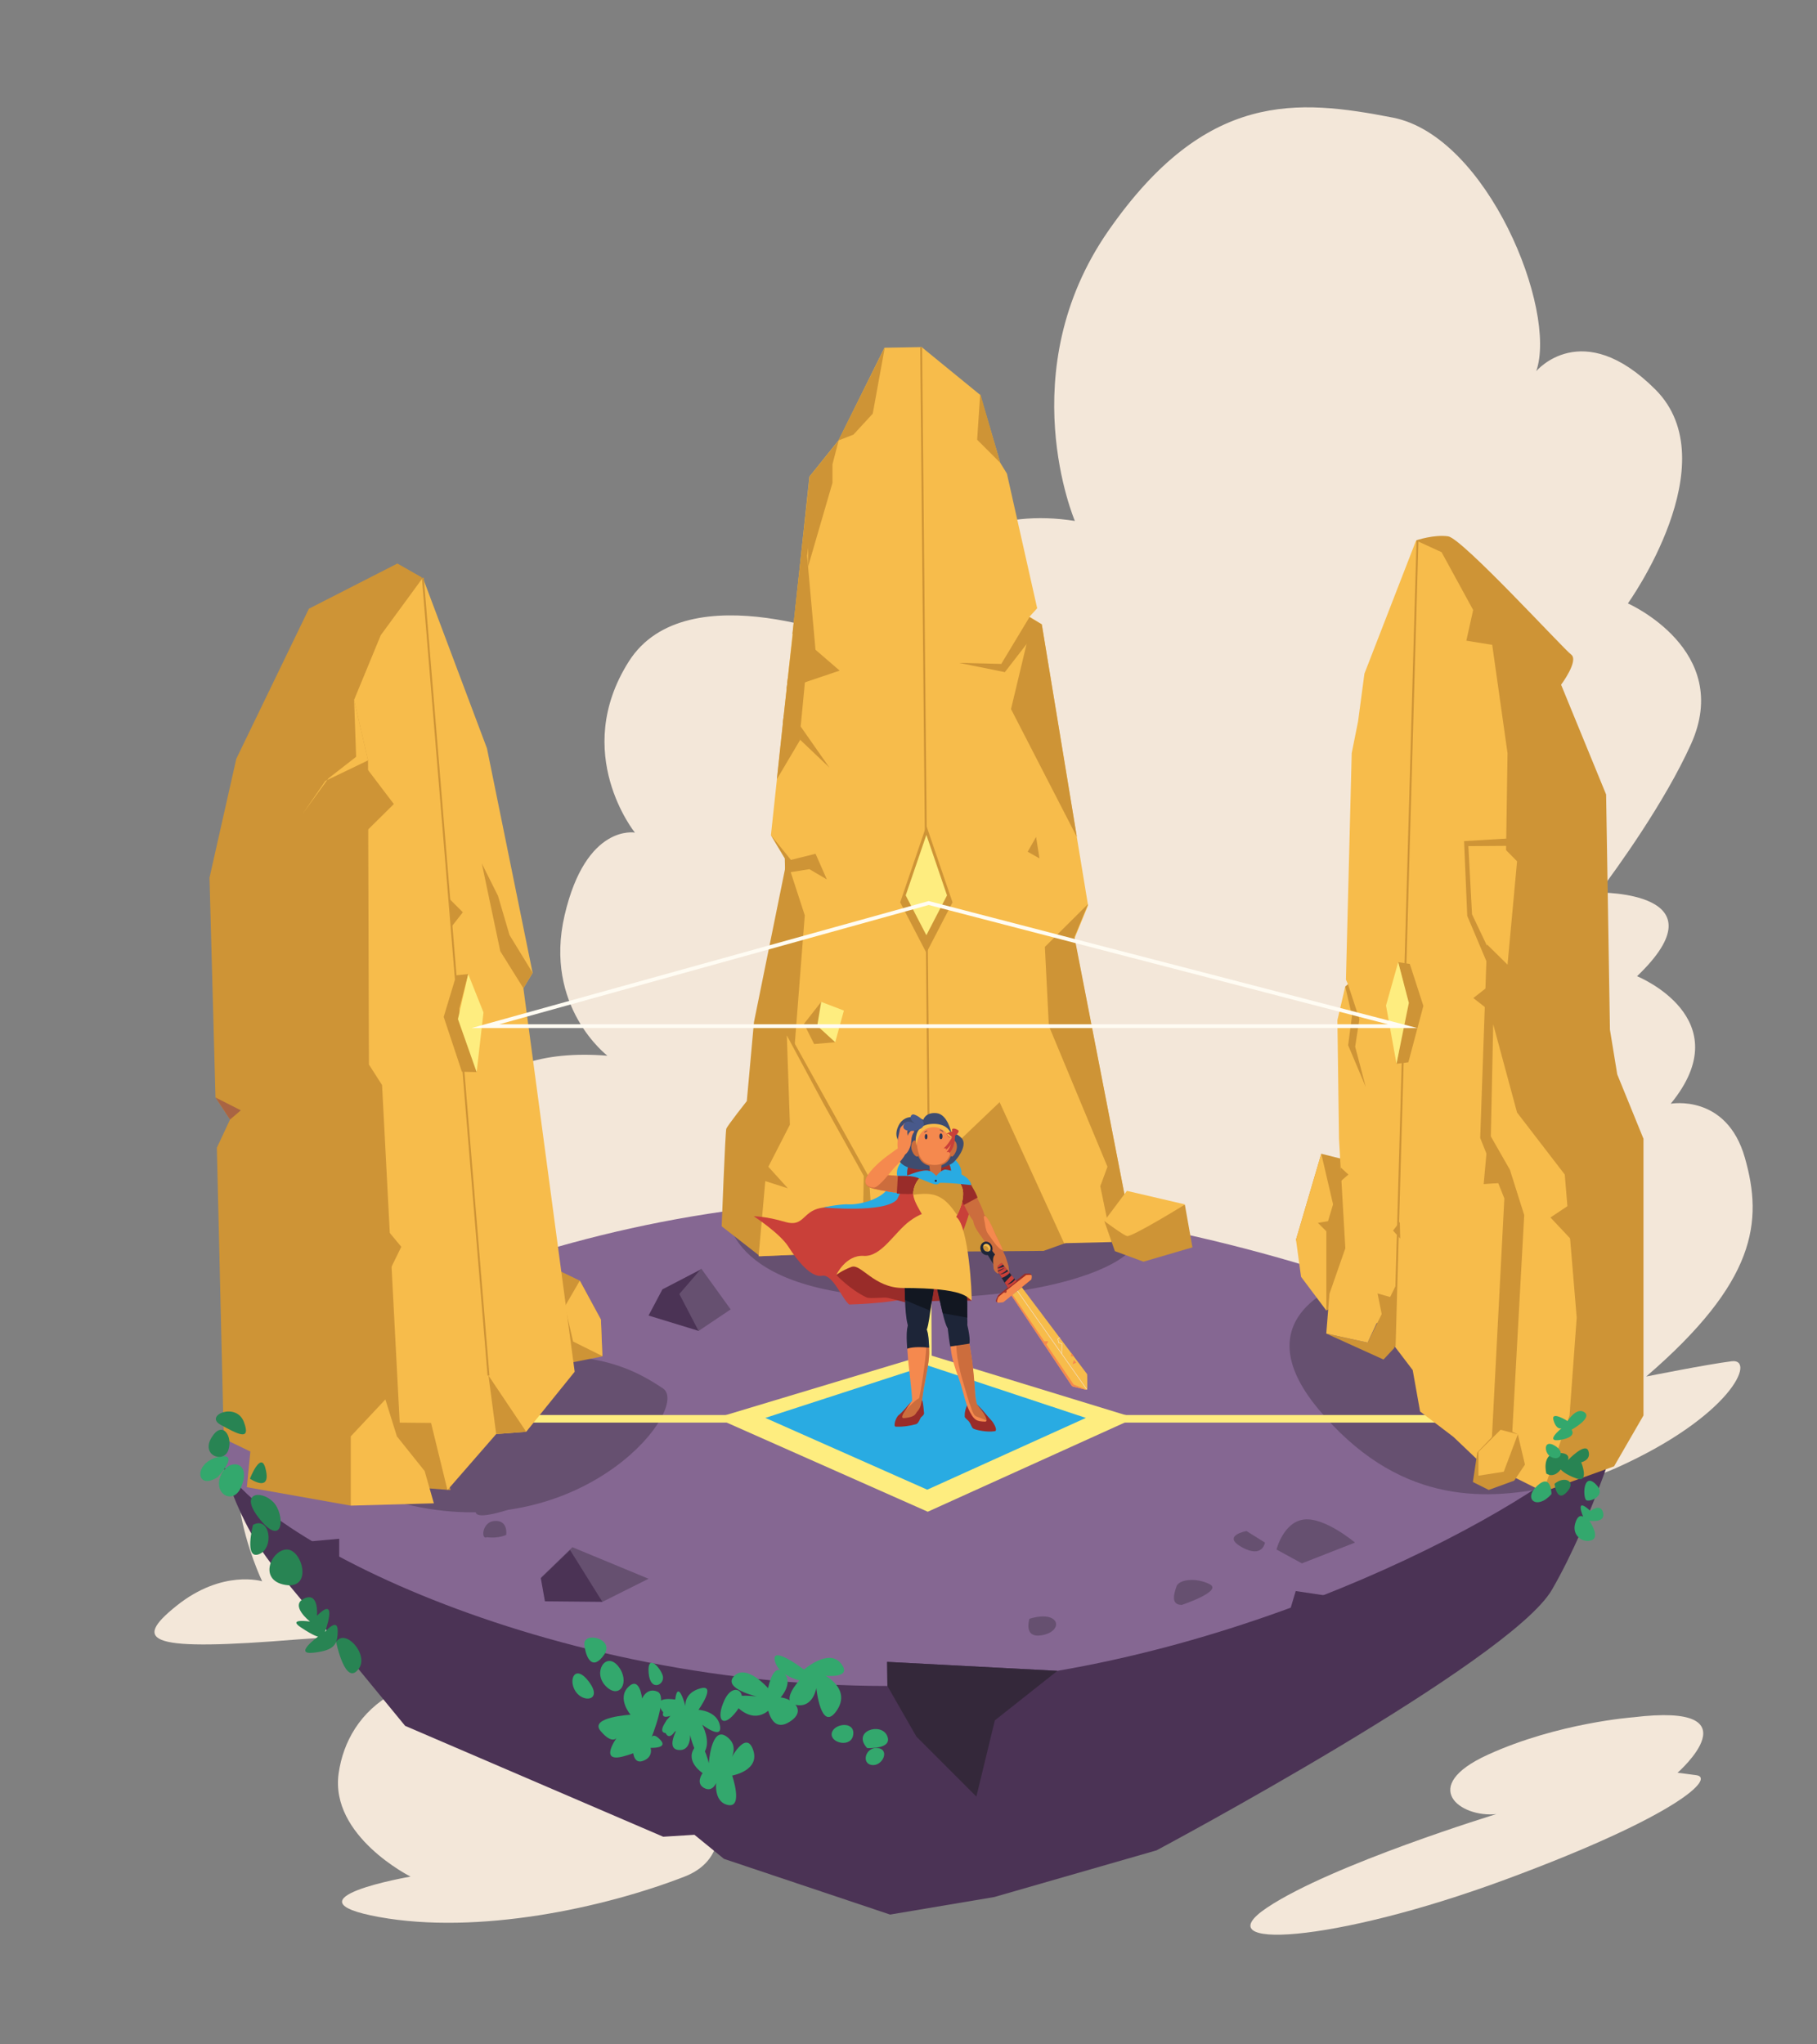<?xml version="1.0" encoding="utf-8"?>
<!-- Generator: Adobe Illustrator 23.1.0, SVG Export Plug-In . SVG Version: 6.00 Build 0)  -->
<svg version="1.1" xmlns="http://www.w3.org/2000/svg" xmlns:xlink="http://www.w3.org/1999/xlink" x="0px" y="0px"
	 viewBox="0 0 960 1080" style="enable-background:new 0 0 960 1080;" xml:space="preserve">
<rect x="0" y="0" width="960" height="1080" fill="#808080" stroke="none"/>
<style type="text/css">
	.st0{fill:#F3E7D9;}
	.st1{fill:#4B3355;}
	.st2{fill:#856792;}
	.st3{fill:#33A86D;}
	.st4{fill:#665070;}
	.st5{fill:#34283A;}
	.st6{fill:#FEED7F;}
	.st7{fill:none;stroke:#FEED7F;stroke-width:4;stroke-miterlimit:10;}
	.st8{fill:#29ABE2;}
	.st9{fill:#CE9436;}
	.st10{fill:#F7BC4B;}
	.st11{fill:#A96443;}
	.st12{fill:none;stroke:#CE9436;stroke-miterlimit:10;}
	.st13{fill:#992C29;}
	.st14{fill:#3E4C6F;}
	.st15{fill:#C94039;}
	.st16{fill:#F5894E;}
	.st17{fill:#CC6D3D;}
	.st18{fill:#1D2538;}
	.st19{fill:#121721;}
	.st20{opacity:0.4;fill:#273252;}
	.st21{fill:#F6BE4A;}
	.st22{fill:#C73F37;}
	.st23{opacity:0.5;fill:#FEED7F;}
	.st24{fill:none;stroke:#F3E7D9;stroke-width:0.25;stroke-miterlimit:10;}
	.st25{fill:#273150;}
	.st26{fill:#48598B;}
	.st27{fill:#273252;}
	.st28{fill:none;stroke:#273252;stroke-width:0.25;stroke-linecap:round;stroke-linejoin:round;stroke-miterlimit:10;}
	.st29{fill:#288453;}
	.st30{fill:none;stroke:#FFFCF3;stroke-width:2;stroke-miterlimit:10;}
</style>
<g id="bg">
	<path class="st0" d="M401.63,875.73c0,0-164.66-16.14-243.75-9.69c-79.1,6.46-88.78,1.61-64.57-17.76
		c24.21-19.37,45.2-12.91,45.2-12.91s-33.9-71.03,8.07-90.4c41.97-19.37,101.7-14.53,101.7-14.53s-69.41-184.03,72.64-172.73
		c0,0-33.9-25.83-22.6-74.26s37.13-43.59,37.13-43.59s-33.9-41.97-3.23-90.4s122.68-9.69,122.68-9.69s30.67-77.49,113-64.57
		c0,0-33.9-79.1,17.76-153.36s100.08-69.41,150.13-59.73c50.04,9.69,87.17,101.7,75.87,133.98c0,0,24.21-29.06,62.96,9.69
		c38.74,38.74-14.53,113-14.53,113s55.86,24.57,33.31,74.41c-13.97,30.89-38.97,65.42-48.66,78.33c0,0,67.16-0.78,20.19,44.2
		c0,0,54.92,22.16,17.79,67.36c0,0,29.48-5.42,39.16,28.48c9.69,33.9,6,65.58-52.11,115.63c0,0,32.29-6.46,45.2-8.07
		c12.91-1.61,0,29.06-61.34,56.5C792.28,803.09,401.63,875.73,401.63,875.73z"/>
	<path class="st0" d="M862.88,907.21c0,0-39.74,2.89-76.76,19.76c-37.02,16.87-14.46,33.44,4.49,31.37c0,0-86.73,26.53-120.99,49.31
		c-34.26,22.78,34.34,19.12,126.08-14.84s110.46-53.71,100.54-55.01s-9.92-1.29-9.92-1.29S929.03,899.19,862.88,907.21z"/>
	<path class="st0" d="M290.49,889.31c-75.96-16.62-106.81,14.24-111.56,47.47s37.98,54.59,37.98,54.59s-68.84,11.87-16.62,21.36
		s118.68-4.75,161.41-21.36C404.43,974.76,366.45,905.92,290.49,889.31z"/>
</g>
<g id="platform">
	<g>
		<path class="st1" d="M470.27,1011.43l54.99-9.25l85.78-24.67c0,0,186.95-99.69,208.94-137.72s37.39-90.44,37.39-90.44
			s-91.28-33.92-333.21-39.05c-241.93-5.14-407.99,57.55-407.99,57.55s7.7,35.97,30.79,62.69c10.79,12.49,67.08,81.19,67.08,81.19
			l136.36,58.58l16.5-1.03l15.61,12.73L470.27,1011.43z"/>
		<path class="st2" d="M850.77,749.36c0,21.17-136.27,106.65-292.11,133.32l-89.96-4.74l0.15,12.73
			c-189.18,0-349.29-86.33-353.79-124.87s164.61-132.06,353.79-132.06S850.77,724.18,850.77,749.36z"/>
	</g>
	<g>
		<path class="st3" d="M374.48,931.49c0,0,1.3-19.5,9.1-14.3c7.8,5.2,1.95,13,1.95,13s8.45-16.9,12.35-5.85
			s-11.05,13.65-11.05,13.65s5.85,16.9-1.95,15.6c-7.8-1.3-6.5-11.7-6.5-11.7s-1.95,5.2-6.5,2.6c-4.55-2.6-0.65-7.8-0.65-7.8
			s-9.1-5.85-4.55-13C371.23,916.55,374.48,931.49,374.48,931.49z"/>
		<path class="st3" d="M356.74,897.85c0,0-11.33-1.97-7.88,4.43c3.45,6.4,6.4,2.96,6.4,2.96s-9.85,10.34-2.96,10.34
			c6.9,0,6.4-3.94,6.4-3.94s-7.39,11.82-0.49,12.81c6.9,0.99,6.4-7.88,6.4-7.88s3.45,15.27,7.39,9.36
			c3.94-5.91-0.99-14.78-0.99-14.78s10.84,8.37,9.36,0.49c-1.48-7.88-11.33-8.37-11.33-8.37s9.85-13.79,0.99-11.33
			c-8.87,2.46-7.88,9.36-7.88,9.36S358.21,886.52,356.74,897.85z"/>
		<path class="st3" d="M382.76,898.15c-4.88,10.57-0.81,15.45,6.51,5.69C396.58,894.08,387.64,887.58,382.76,898.15z"/>
		<g>
			<path class="st3" d="M304.15,893.62c-4.2-6.23-0.27-14.98,7.05-5.14C318.52,898.32,308.35,899.85,304.15,893.62z"/>
			<path class="st3" d="M351.59,910.07c-1.63,5.02,1.9,12.2,6.51,1.63C359.62,908.19,353.21,905.05,351.59,910.07z"/>
			<path class="st3" d="M350.04,884.84c-1.88-4.91-8.25-11.17-7.31-0.84C343.67,894.34,351.92,889.75,350.04,884.84z"/>
			<path class="st3" d="M352.61,906.87c5.36-1.02,13.31-4.58,6.16-6.1S347.25,907.89,352.61,906.87z"/>
			<path class="st3" d="M339.25,897.33c0,0-1.22-12.2-7.32-6.1c-6.1,6.1,1.22,14.64,1.22,14.64s-21.96,1.22-15.86,8.54
				c6.1,7.32,8.54,3.66,8.54,3.66s-9.76,13.42,3.66,9.76c13.42-3.66,4.88-4.47,4.88-4.47s-0.41,8.94,5.29,6.91s4.07-6.91,4.07-6.91
				s9.35,0.41,5.29-4.07c-4.07-4.47-4.88-1.22-4.88-1.22s8.94-21.96,3.25-24.39C341.69,891.23,339.25,897.33,339.25,897.33z"/>
		</g>
		<path class="st3" d="M320.14,890.83c7.32,7.32,13.01-2.44,6.51-10.57C320.14,872.13,312.83,883.51,320.14,890.83z"/>
		<path class="st3" d="M308.76,868.9c0.81,7.29,4.37,13.9,10.39,5.3C325.16,865.59,307.95,861.6,308.76,868.9z"/>
	</g>
	<path class="st3" d="M408.95,900.39c0,0-7.24,11.78-18.43,2.32c-11.2-9.46,9.41-6.46,9.41-6.46s-18.5-4.24-12.02-10.87
		c6.49-6.63,17.92,6.46,17.92,6.46s2.67-14.75,8.59-7.86C420.35,890.89,408.95,900.39,408.95,900.39z"/>
	<path class="st3" d="M422.35,887.7c0,0-10.57,11.38-1.63,13.01c8.94,1.63,10.57-8.94,10.57-8.94s2.44,23.58,10.57,12.2
		c8.13-11.38-5.69-18.7-5.69-18.7s14.64,1.63,8.13-6.51c-6.51-8.13-19.52,3.25-19.52,3.25s-17.08-13.01-15.45-4.88
		S422.35,887.7,422.35,887.7z"/>
	<path class="st3" d="M405.27,900.4c0,0,1.63,16.89,13.01,8.44C429.67,900.4,407.71,891.36,405.27,900.4z"/>
	<path class="st3" d="M439.43,915.72c-0.81,5.21,10.57,7.82,11.38,0.52C451.62,908.94,440.24,910.5,439.43,915.72z"/>
	<path class="st3" d="M460.57,932.42c5.69,0.81,9.76-8.13,3.25-8.94C457.32,922.66,454.88,931.61,460.57,932.42z"/>
	<path class="st3" d="M458.13,923.47c0,0,13.82,0.81,10.57-6.51C465.45,909.65,450,914.53,458.13,923.47z"/>
	<polygon class="st1" points="703.7,843.38 684.59,840.53 680.93,852.73 	"/>
	<polygon class="st1" points="161.33,814.51 179.22,812.89 179.22,827.52 	"/>
	<g>
		<polygon class="st4" points="318.27,846.23 342.66,834.03 302.41,817.36 285.74,833.49 		"/>
		<polygon class="st1" points="285.74,833.76 301.19,818.85 318.27,846.23 287.91,845.95 		"/>
	</g>
	<g>
		<polygon class="st1" points="369.22,703.11 342.66,694.98 349.98,681.15 370.31,670.58 		"/>
		<polygon class="st4" points="358.92,683.59 369.09,703.11 386.03,691.73 370.51,670.18 		"/>
	</g>
	<path class="st4" d="M715.9,814.92c0,0-15.86-13.42-26.83-12.2c-10.98,1.22-14.64,15.86-14.64,15.86l13.42,7.32L715.9,814.92z"/>
	<path class="st4" d="M658.57,808.82c0,0-13.42,2.44-2.44,8.54c10.98,6.1,12.2-2.44,12.2-2.44L658.57,808.82z"/>
	<path class="st4" d="M624.42,847.85c0,0,21.96-7.32,14.64-10.98c-7.32-3.66-16.26-2.44-17.48,1.22
		C620.35,841.75,618.32,847.85,624.42,847.85z"/>
	<path class="st4" d="M543.92,855.17c0,0-3.66,10.98,7.32,8.54S559.77,850.29,543.92,855.17z"/>
	<path class="st4" d="M256.47,787.68c0,0,5.69-8.13,8.94-4.88s10.57,12.2,10.57,12.2s-27.65,10.57-24.39,2.44
		C254.84,789.3,256.47,787.68,256.47,787.68z"/>
	<path class="st4" d="M267.45,810.85c0,0,1.22-8.13-6.51-7.32c-6.32,0.66-6.91,10.16-3.66,8.54
		C263.38,812.89,267.45,810.85,267.45,810.85z"/>
	<path class="st4" d="M271.1,717.2c44.45-4.34,64.51,6.51,79.15,16.26c14.64,9.76-39.03,79.69-127.94,62.88
		S226.65,721.54,271.1,717.2z"/>
	<path class="st4" d="M384.13,639.1c0,0-3.66,44.09,92.7,46.41c96.36,2.32,151.25-29.39,111-45.63
		C547.58,623.63,384.13,639.1,384.13,639.1z"/>
	<path class="st4" d="M712.24,677.09c0,0-57.33,17.08-15.86,67.09s86.6,48.79,121.97,41.47
		C853.73,778.33,778.11,696.6,712.24,677.09z"/>
	<polygon class="st5" points="468.85,890.67 468.7,877.94 558.66,882.68 525.62,908.84 515.86,949.09 484.15,917.38 	"/>
</g>
<g id="diamond">
	<polygon class="st6" points="489.99,715.48 378.44,749.08 490.18,798.62 599.62,749.08 	"/>
	<line class="st7" x1="221.5" y1="749.53" x2="763.27" y2="749.53"/>
	<line class="st7" x1="490.25" y1="717.34" x2="489.84" y2="647"/>
	<polygon class="st8" points="489.91,721.27 404.36,749.05 489.91,786.97 573.7,749.05 	"/>
</g>
<g id="stones_2-3">
	<g>
		<g>
			<polygon class="st9" points="291.2,669.26 306.34,676.55 317.49,697.11 318.27,716.57 287.64,722.63 286.55,690.92 			"/>
			<polygon class="st10" points="306.34,676.55 298.48,690.1 302.8,708.71 318.27,716.39 317.49,697.11 			"/>
		</g>
		<polygon class="st9" points="222.84,305.03 209.96,297.69 163.21,321.57 124.84,400.87 110.69,463.68 113.85,579.79 
			121.54,591.44 114.57,606.34 118.23,760.03 158.16,779.35 188.32,783.43 238.03,787.16 229.37,751.71 217.73,747.37 
			203.36,556.75 220.12,413.4 		"/>
		<polygon class="st10" points="236.41,787.16 262.16,757.59 278.02,756.37 303.63,724.66 276.53,522.05 281.4,513.92 
			257.28,395.33 223.4,305.21 201.17,335.56 187.08,369.72 194.44,401.7 194.92,562.38 201.86,573.22 211.18,751.54 227.74,751.71 
					"/>
		<polygon class="st11" points="113.85,579.79 121.54,591.44 127.24,586.56 		"/>
		<polygon class="st9" points="276.53,522.05 264.33,502.53 254.57,456.18 263.11,473.26 269.21,493.99 281.4,513.92 		"/>
		<polygon class="st9" points="192.23,403.87 208.08,424.77 193.45,439.24 		"/>
		<polygon class="st9" points="262.16,757.59 258.09,726.69 278.02,756.37 		"/>
		<polygon class="st9" points="205.37,650.66 212.02,658.66 205.78,671.4 		"/>
		<polygon class="st9" points="184.1,729.54 126.77,755.15 132.87,760.71 130.43,785.65 185.32,795.4 190.2,757.59 203.61,739.3 		
			"/>
		<polygon class="st10" points="224.35,777.11 229.23,794.18 185.32,795.4 185.32,758.81 203.61,739.3 209.71,758.81 		"/>
		<polygon class="st10" points="159.97,429.89 171.9,412.54 194.44,401.7 187.08,369.72 188.16,399.8 173.53,411.19 		"/>
		<line class="st12" x1="258.09" y1="726.69" x2="223.4" y2="305.21"/>
		<g>
			<polygon class="st9" points="244.05,566.19 234.42,537.2 241.07,515.22 247.38,514.61 242.18,534.67 251.96,566.36 			"/>
			<polygon class="st6" points="251.83,566.38 241.95,538.36 247.38,514.61 255.45,534.85 			"/>
		</g>
		<polygon class="st9" points="237.49,474.88 244.54,481.93 238.58,489.52 		"/>
	</g>
	<g>
		<polygon class="st9" points="516.21,599.96 511.53,630.15 520.73,652.15 528.07,650.27 519.6,631.36 523.98,598.48 		"/>
		<polygon class="st6" points="523.84,598.48 518.77,627.76 528.07,650.27 532.66,628.97 		"/>
	</g>
	<g>
		<polygon class="st9" points="715.9,613.96 698.09,609.51 684.73,654.92 700.76,692.32 723.02,680.74 		"/>
		<path class="st9" d="M748.41,285.4c0,0,9.26-3.13,16.7-2.07c7.43,1.06,60.74,59.27,64.99,62.46c4.25,3.19-5.31,15.93-5.31,15.93
			l23.79,58l2.02,124.25l3.86,23.6l13.86,34.02v146.17l-15.54,26.88l-37.38,13.44l-16.48-12.65l-12.5,2.57l-35.62-275.45
			L748.41,285.4z"/>
		<polygon class="st10" points="712.18,519.94 711.12,517.53 714.17,397.88 717.53,381.07 720.89,355.87 748.18,285.54 
			761.64,291.7 788.4,340.67 796.49,397.88 795.72,449.12 801.53,455 796.49,509.6 785.63,498.9 782.06,601.17 794.81,633.09 
			787.3,777.55 767.93,759.1 750.29,745.66 746.39,723.79 711.9,678.46 707.45,601.59 706.61,538.95 710.74,521.22 		"/>
		<polygon class="st10" points="698.09,609.51 704.32,636.22 701.65,645.13 696.31,646.02 700.76,650.47 700.76,692.32 
			687.4,674.51 684.73,654.92 		"/>
		<polygon class="st9" points="788.09,519.68 778.43,527.25 788.09,534.81 		"/>
		<polygon class="st9" points="779.77,315.78 774.73,338.46 788.4,340.67 		"/>
		<polygon class="st9" points="804.21,442.5 773.53,444.36 775.21,483.84 788.93,516.32 790.19,509.18 777.73,483 775.8,446.99 
			803.92,446.79 		"/>
		<polygon class="st10" points="788.93,541.11 787.67,600.33 797.75,617.97 805.31,641.91 797.75,779.26 815.39,788.08 
			829.26,747.76 833.04,696.1 826.73,620.49 801.53,587.73 		"/>
		<line class="st12" x1="736.85" y1="711.22" x2="748.92" y2="285.48"/>
		<g>
			<polygon class="st9" points="744.1,561.19 752.03,531.41 744.87,509.25 738.73,508.3 743.8,528.57 737.85,561.98 			"/>
			<polygon class="st6" points="737.83,561.97 744.36,529.82 738.73,508.3 732.29,531.21 			"/>
		</g>
		<g>
			<polygon class="st9" points="801.93,757.73 805.69,773.72 800.04,782.19 786.56,787.1 778.19,782.92 780.53,767.29 
				793.41,753.78 			"/>
			<polygon class="st10" points="781.12,767.03 792.83,755.32 801.93,757.73 794.5,777.49 781.12,779.58 			"/>
		</g>
		<g>
			<polygon class="st9" points="737.69,678.69 722.57,709.26 700.7,704.5 730.97,718.22 736.71,712.06 			"/>
			<polygon class="st10" points="722.57,709.26 700.73,704.5 702.41,683.5 715.01,647.37 725.65,674.26 736.99,678.46 			"/>
		</g>
		<polygon class="st9" points="785.57,607.05 783.89,625.53 796.49,624.69 		"/>
		<polyline class="st9" points="831.78,634.77 819.17,643.17 832.62,657.46 828.42,633.93 		"/>
		<polygon class="st9" points="735.17,685.39 727.82,683.29 730.55,696.94 		"/>
		<polygon class="st9" points="708.44,616.83 712.42,620.5 707.83,624.48 		"/>
		<polygon class="st9" points="739.79,654.3 736.01,650.1 739.58,645.48 		"/>
		<polygon class="st9" points="712.19,519.97 718.23,538.39 715.99,552.95 721.59,574.23 712.28,552.18 714.31,536.71 
			710.76,521.23 		"/>
	</g>
</g>
<g id="stone_01">
	<g>
		<polygon class="st10" points="409.86,629.61 415,453.87 407.31,441.21 427.66,251.79 443.09,232.56 467.28,183.71 487,183.37 
			489.44,185.4 517.9,208.64 528.47,244.49 531.99,250.18 547.98,321.33 543.92,325.81 550.42,329.8 574.87,478.32 567.68,495.79 
			595.96,640.43 552.05,659.74 461.79,661.57 		"/>
		<polygon class="st9" points="461.92,661.5 459.08,621.79 412.54,538.09 409.86,628.86 		"/>
		<polygon class="st9" points="574.87,477.57 567.68,495.04 595.96,640.5 590.81,646.7 551.37,660.83 476.29,661.37 467.07,640.5 
			554.9,556.74 552.05,500.23 561.64,490.71 		"/>
		<polygon class="st9" points="543.92,326.01 550.42,329.87 530.91,355.08 506.78,350.2 529.01,350.74 		"/>
		<polygon class="st9" points="517.9,207.9 516.27,232.29 528.47,244.49 		"/>
		<polygon class="st9" points="419.1,333.12 443.63,354.27 415.64,363.72 		"/>
		<polygon class="st9" points="442.95,232.7 450.95,229.58 461.11,218.52 467.48,183.5 		"/>
		<polygon class="st9" points="407.31,441.21 417.88,454.28 430.89,451.03 436.85,464.58 427.64,459.16 414.83,461.2 414.63,453.47 
					"/>
		<polygon class="st9" points="425.47,358.33 423.03,383.81 438.21,405.5 413.61,382.12 416.25,358.33 		"/>
		<path class="st9" d="M415.71,454.42l-17.35,85.52l-3.79,41.74c0,0-10.3,13.01-10.84,14.64c-0.54,1.63-2.44,51.5-2.44,51.5
			l20.33,15.86l60.17-2.85l-43.37-89.99l6.78-87.28L415.71,454.42z"/>
		<polygon class="st10" points="400.8,663.67 404.33,623.96 416.25,627.76 405.95,616.37 417.34,594.15 415.71,546.98 
			435.23,583.31 456.37,621.25 455.55,661.37 		"/>
		<polygon class="st10" points="552.86,538.85 585.12,616.37 581.32,626.67 587.42,656.15 562.21,656.76 527.25,580.32 		"/>
		<polygon class="st9" points="414.08,377.81 410.46,411.63 422.76,390.86 		"/>
		<polygon class="st9" points="439.83,245.3 439.83,255.06 426.82,299.79 427.77,251.67 443.09,232.7 		"/>
		<g>
			<polygon class="st9" points="433.87,529.27 424.79,540.87 430.14,551.55 441.28,550.59 			"/>
			<polygon class="st6" points="433.87,529.27 445.86,533.87 441.28,550.59 431.78,541.91 			"/>
		</g>
		<polygon class="st9" points="427.77,251.67 431.7,255.33 426.42,293.69 431.7,352.64 418.69,334.75 		"/>
		<polygon class="st9" points="543.1,337.19 534.16,374.6 568.96,442.15 550.42,329.87 		"/>
		<g>
			<polygon class="st9" points="583.45,645.03 589.03,660.95 604.15,666.52 630.01,658.96 626.03,636.47 			"/>
			<path class="st10" d="M595.39,629.11l-11.94,15.92c0,0,9.55,7.16,11.94,7.96c2.39,0.8,30.77-16.71,30.77-16.71L595.39,629.11z"/>
		</g>
		<line class="st12" x1="491.24" y1="661.13" x2="486.69" y2="183.47"/>
		<g>
			<polygon class="st9" points="489.44,436.2 475.61,476.7 489.44,503.35 503.26,476.7 			"/>
			<polygon class="st6" points="489.44,441.05 478.52,473.02 489.44,494.06 500.35,473.02 			"/>
		</g>
	</g>
	<polygon class="st9" points="547.41,442.15 542.97,449.95 549.2,453.47 	"/>
</g>
<g id="hood">
	<ellipse class="st8" cx="490.93" cy="619.9" rx="17.08" ry="12.06"/>
	<ellipse class="st13" cx="490.93" cy="619.9" rx="11.66" ry="12.06"/>
</g>
<g id="hair">
	<path class="st14" d="M502.69,598.64c0,0-1.95-10-7.87-10.59c-5.91-0.59-7,3.52-7,3.52s-9.13-4.85-13.08,3.09
		c-3.94,7.94,3.58,11.17,3.58,11.17s-7.88,0.84-3.04,7.73c4.84,6.9,24.17,4.82,28.79,0.21c3.35-3.35,6.86-9.46,3.99-12.5
		C505.2,598.22,502.69,598.64,502.69,598.64z"/>
</g>
<g id="cape">
	<path class="st15" d="M482.8,620.3c-2.71,1.08-10.3,15.31-21.68,16.13c-11.38,0.81-16.53-0.41-27.65,1.76
		c-9.59,1.87-8.67,10.3-18.7,7.32s-16.53-2.98-16.53-2.98s13.82,8.94,18.43,16.26c4.61,7.32,11.93,16.26,17.62,15.18
		s10.57,12.2,14.37,15.18c0,0,30.09-0.54,40.12-6.51s31.04-49.74,23.45-58.41C504.62,615.56,485.51,619.22,482.8,620.3z"/>
	<path class="st8" d="M482.8,620.3c0,0-9.76,1.08-13.55,7.32c-3.79,6.23-15.65,8.88-20.53,8.61c-4.88-0.27-13.69,1.63-13.69,1.63
		s32.73,3.18,38.96-4.27C473.99,633.59,479.81,620.85,482.8,620.3z"/>
</g>
<g id="skirt">
	<path class="st13" d="M513.32,687.15c0,0-7.86-17.05-22.94-14.54c-15.08,2.51-35.5-5.23-40.52-3.35s-8.01,4.24-8.01,4.24
		s7.33,7.86,15.98,11.9c1.69,0.79,9.39-0.19,11.14,0.22c10.68,2.51,11.2,3.59,18.11,2.33C494,686.7,513.32,687.15,513.32,687.15z"/>
</g>
<g id="left_leg">
	<path class="st16" d="M502.31,704.74c-1.12,11.63,3.28,19.78,5.42,26.97s3.66,14.58,5.69,14.5c2.04-0.08,3.46,1.02,2.71-3.12
		c-1.08-5.96-0.9-7.57-2-19.04c-1.02-10.72-2.56-16.5-3.35-21.65C510.16,698.34,503.43,693.11,502.31,704.74z"/>
	<path class="st17" d="M505.43,704.33c-1.12,11.63,2.4,22.42,4.54,29.61s2.3,8.4,3.66,10.44c1.06,1.59,3.38,1.35,2.44-2.74
		c-1.29-5.62-0.51-4.37-1.84-17.54c-1.08-10.71-2.65-15.93-3.44-21.08C510.16,698.95,506.55,692.7,505.43,704.33z"/>
	<path class="st18" d="M495.13,679.66c0,0,3.25,18.97,5.69,22.23s10.71,3.93,10.3-3.66c-0.42-7.81,1.08-15.45-3.39-20.33
		C503.26,673.02,496.75,670.31,495.13,679.66z"/>
	<path class="st19" d="M494.87,679.88l3.24,13.87l12.98,2.34c-0.42-7.81,1.12-13.32-3.35-18.19
		C503.26,673.02,496.5,670.53,494.87,679.88z"/>
	<path class="st18" d="M511.19,700.47c1.63,6.91,1.02,9.35,1.02,9.35l-10.16,1.52c0,0-0.41-1.73-1.22-8.64
		C500.01,695.79,509.67,694.02,511.19,700.47z"/>
	<g>
		<path class="st17" d="M511.32,744.29c0.26,4.55,0.47,10.38,10.16,9.78c4.92-0.3-0.83-6.29-2.48-8.5c0,0-2.89-3.63-3.12-4.19
			c-0.59-1.45-2.89-1.92-4.3,0.89C510.86,743.72,511.28,743.63,511.32,744.29z"/>
		<path class="st16" d="M510.12,746.08c-0.19,0.79-0.05,1.97,1.03,2.75c2.27,1.62,6,3.13,9.84,2.92c4.82-0.25-4.93-3.18-5.64-3.7
			c-1.54-1.13-2.52-5.39-3.04-6.52S510.33,745.2,510.12,746.08z"/>
		<path class="st13" d="M511.01,742.42c0,0-0.16,0.11,0.63,1.82c2.96,6.46,4.62,6.6,8.69,6.78c2.68,0.12-1.23-5.32-1.23-5.32
			l-3.01-3.9c0,0,2.69,2.58,4.99,5.49c1.42,1.79,3.14,3.33,3.73,4.41c1.03,1.6,2.13,4.15,0.8,4.37c-4.46,0.72-10.25-0.72-11.3-1.33
			c-1.06-0.61-1.1-2.14-2.39-3.81c-0.49-0.63-2.15-1.87-2.21-2.42c-0.02-1.42-0.06-1.89,0.34-3.56
			C510.49,743.19,511.01,742.42,511.01,742.42z"/>
	</g>
</g>
<g id="right_leg">
	<g>
		<path class="st16" d="M489.14,704.95c3.73,10.44,0.89,15.6-2.2,35.06c-0.28,1.8-3.83,3.24-4.89,0.62
			c-0.18-0.43-0.15-1.28-0.2-2.25c-0.37-7.14-3.2-24.68-2.38-31.58C480.09,701.47,487.3,699.8,489.14,704.95z"/>
		<path class="st17" d="M490.83,711.64c0.16,1.79,0.21,4.4-0.31,8.07c-0.78,5.49-2.29,12.42-2.46,13.61
			c-0.28,1.99-0.9,6.53-1.14,7.77c-0.15,0.77-2.65,2.07-2.65,2.07s1.25-4.22,1.53-5.3c0.58-2.23,3.2-17.98,3.57-25.84
			C489.41,711.12,490.67,709.83,490.83,711.64z"/>
		<path class="st18" d="M489.82,702.89c-1.4-3.61-2.96-7.39-5.87-7.31c-2.45,0.07-4.62,2.82-4.88,8.59
			c-0.15,3.38,0.15,6.61,0.24,8.35c0,0,3.1-1.46,11.58-0.56C490.89,711.96,490.75,705.29,489.82,702.89z"/>
		<path class="st20" d="M489.82,702.89c-0.29-0.71-0.21,1.77-0.21,1.77l-0.25,7.17c0,0,0.34,0,1.54,0.13
			C490.89,711.96,490.9,707.65,489.82,702.89z"/>
	</g>
	<path class="st18" d="M478.19,686.85c0.27,8.4,1.02,19.52,6.98,19.52s5.29-9.69,7.72-22.36c2.44-12.67-4.68-16.13-10.1-16.13
		C477.37,667.87,477.92,678.44,478.19,686.85z"/>
	<path class="st19" d="M478.19,686.85l13.28,5.56c0,0-1.02,4.27,1.42-8.4c2.44-12.67-4.68-16.13-10.1-16.13
		C477.37,667.87,477.92,678.44,478.19,686.85z"/>
	<g>
		<g>
			<path class="st16" d="M487.08,739.96c0.96,2.94,0.24,3.52-0.56,4.51c-5.9,7.33-7.52,4.7-8.5,5.21c-3.26,1.71-3.56-2.16-2.1-3.05
				c1.41-0.86,3.61-4.14,5.36-5.85c0.82-0.8,0.86-1.27,2.02-1.49C484.5,739.08,486.68,738.72,487.08,739.96z"/>
		</g>
		<g>
			<path class="st17" d="M486.43,743.97c-3.06,9.01-9.89,6.81-11.41,6.22c-0.63-0.24,3.1-4.77,3.1-4.77s4.78-5.39,7.14-6.56
				C487.72,737.65,487.34,741.3,486.43,743.97z"/>
		</g>
		<path class="st13" d="M487.33,740.07c-0.28-0.44-0.31-0.23-0.38,0.1c-0.5,2.59-0.66,3.63-2.66,5.94
			c-0.68,0.79-0.58,2.46-6.59,3.06c-2.55,0.26,0.42-3.75,0.42-3.75l3.34-4.86l-1.01,1.06c0,0-3.97,4.76-5.56,5.89
			c-1.56,1.11-3.17,6.11-1.62,6.17c3.96,0.15,7.69-0.45,10.79-1.34c1.44-0.5,2.16-3.51,2.71-3.74c0,0,1.48-1.15,1.45-1.95
			C488.18,745.9,487.71,740.69,487.33,740.07z"/>
	</g>
</g>
<g id="left_arm">
	<path class="st17" d="M508.6,634.72c0,0,5.4,13.69,9.5,12.08c4.1-1.61,2.23-6.38-3.48-17.22
		C511.96,624.53,506.83,631.36,508.6,634.72z"/>
	<path class="st13" d="M506.82,631.76c0,0-3.4-6.75-0.51-9.15s5.97,1.99,7.83,5.18c2.04,3.5,2.31,4.89,2.31,4.89l-7.26,3.94
		L506.82,631.76z"/>
	<path class="st17" d="M524.43,648.77c0,0-2.66-5.6-4.71-7.36c-2.05-1.76-5.76,0.74-5.49,3.66c0.27,2.92,2.91,6.36,4.52,8.56
		c1.61,2.2,6.7,10.97,8.61,11.12c1.9,0.15,3.52-0.88,3.08-2.64S524.43,648.77,524.43,648.77z"/>
	<path class="st16" d="M525.88,651.95c0,0-2.77-6.92-4.75-9c-1.51-1.59-1.48,0.3-1.09,1.68c0.4,1.39,0.57,5.24,1.88,7.02
		s3.36,4.85,4.55,6.23c1.19,1.38,3.52,3.5,3.16,2.08C529.28,658.53,525.88,651.95,525.88,651.95z"/>
	<g>
		<g>
			<path class="st13" d="M529.61,687.78c0.11-0.17,0.3-0.25,0.47-0.38l14.56-11.26c0.18-0.16,0.19-0.61,0.29-1.78
				c0.06-0.79-0.17-1.63-0.98-1.57c-1.07,0.07-2.39-0.08-2.68,0.21l-13.76,11.18c-0.21,0.17-0.65,1.12-0.81,1.53
				c-0.19,0.47-0.43,0.93-0.47,1.54c-0.03,0.45,0.28,0.62,0.83,0.73L529.61,687.78z"/>
		</g>
		<g>
			<g>
				<g>
					<path class="st18" d="M524.18,660.76c-0.06-0.07-0.76-0.07-1.67,0.68c-1.06,0.88-0.57,1.67-0.57,1.67l10.26,16.75l4.54-3.02
						L524.18,660.76z"/>
				</g>
				<path class="st18" d="M518.75,661.65c1.13,1.51,3.07,1.85,4.4,0.81c1.35-1.05,1.67-3.18,0.64-4.83
					c-1.08-1.73-3.19-2.23-4.65-1.04C517.71,657.77,517.57,660.06,518.75,661.65z M520.44,660.84c-0.73-0.55-1.12-1.54-0.86-2.19
					c0.27-0.66,1.09-0.72,1.82-0.13c0.71,0.57,1.06,1.54,0.8,2.16C521.94,661.3,521.16,661.38,520.44,660.84z"/>
				<g>
					<path class="st10" d="M520.62,657.15c-1.04,0.27-1.49,1.43-1.03,2.55c0.09,0.22,0.21,0.42,0.35,0.6
						c-0.09-0.12-0.18-0.25-0.25-0.39c-0.39-0.79-0.15-1.55,0.53-1.67c0.68-0.12,1.52,0.44,1.87,1.24c0.35,0.77,0.1,1.48-0.54,1.6
						c-0.4,0.08-0.87-0.1-1.26-0.42c0.54,0.46,1.24,0.67,1.87,0.49c0.97-0.27,1.44-1.34,1.05-2.43
						C522.82,657.6,521.65,656.89,520.62,657.15z"/>
					<path class="st21" d="M522.51,659.17c0,0.02,0.01,0.04,0.02,0.06C522.52,659.21,522.52,659.19,522.51,659.17z"/>
					<path class="st21" d="M522.56,659.4c0,0.03,0.01,0.06,0.01,0.1C522.57,659.47,522.56,659.44,522.56,659.4z"/>
				</g>
				<g>
					<path class="st14" d="M523.32,661.1c0.03-0.02,0.06-0.04,0.08-0.07c0.13-0.25,0.21-0.5,0.24-0.75
						c0.01-0.09-0.06-0.17-0.16-0.18c-0.1-0.01-0.19,0.06-0.2,0.15c-0.03,0.21-0.1,0.42-0.21,0.64c-0.04,0.08,0,0.18,0.08,0.22
						C523.21,661.13,523.27,661.13,523.32,661.1z"/>
				</g>
			</g>
			<path class="st15" d="M527.21,668.12c-1.04,0.48-1.92,0.49-1.92,0.49l5.04,8.17c0.5,0.9,2.24,3.65,2.24,3.65s3.91-3.02,4.49-3.54
				c0,0-1.97-2.46-2.6-3.18l-5.41-6.86C529.03,666.85,528.25,667.63,527.21,668.12z"/>
			<path class="st18" d="M530.68,669.03l-0.8-0.9c0,0-0.93,0.8-3.09,1.8C526.79,669.94,526.93,670.45,530.68,669.03z"/>
			<path class="st22" d="M525.25,668.55c0,0,2.66-1.27,3.4-2.22l-0.95-1.06c0,0-2.31,2.16-2.95,2.46L525.25,668.55z"/>
			<path class="st18" d="M527.05,671.48l0.2,0.32c0,0,2.33-0.92,3.62-2.1L527.05,671.48z"/>
			<path class="st18" d="M532.02,670.63l0.67,0.86c0,0-2.2,1.64-4.55,1.78C528.14,673.27,531.35,672.01,532.02,670.63z"/>
			<path class="st18" d="M534.45,673.72l-1.03-1.29c0,0-1.84,2.06-4.18,2.66l1.57,2.56C530.81,677.65,531.95,676.21,534.45,673.72z"
				/>
			<path class="st18" d="M535.75,675.3l0.59,0.68c0,0-1.51,2.15-4.19,2.68C532.15,678.66,535.76,676.1,535.75,675.3z"/>
		</g>
		<g>
			<path class="st16" d="M529.75,688c0.21-0.02,0.41-0.11,0.58-0.24l14.57-11.82c0.04-0.03,0.48-1.88,0.08-2.26
				s-2.79-0.11-2.79-0.11s-14.48,11.11-14.74,11.73c-0.26,0.62-0.6,1.48-0.64,2.12c-0.03,0.48,0.36,0.86,0.83,0.81L529.75,688z"/>
		</g>
		<polygon class="st23" points="551.95,709.53 549.2,705.52 550.89,695.33 553.66,699.2 		"/>
		<polygon class="st23" points="548.45,704.31 547.46,702.73 549.15,692.54 550.16,693.98 		"/>
		<path class="st13" d="M530.33,682.81l0.93,0.1c0.32,0.04,0.38,0.02,0.43-0.31l0.18-1.02L530.33,682.81z"/>
		<g>
			<path class="st10" d="M566.09,731.81c0,0-30.29-45.45-30.74-46.06c-0.45-0.6-0.9-1.35-0.9-1.35l5.41-4.34l34.48,45.84
				c0.18,0.24,0.11,7.81,0.11,7.81c-0.11,0.15-0.07,0.51-0.78,0.44l-6.77-1.67C566.44,732.31,566.23,732.02,566.09,731.81z"/>
			<path class="st16" d="M566.09,731.81c0,0-30.34-45.46-30.79-46.06c-0.45-0.6-1.03-1.49-1.03-1.49s-0.02-0.05,0.59-0.46
				l32.42,47.63c0,0,7.1,2.79,6.39,2.73l-6.77-1.67C566.44,732.31,566.23,732.02,566.09,731.81z"/>
			<path class="st16" d="M551.13,709.08l1.13,1.86c0.06,0.16,0.32,0.01,0.46-0.26l0.97-1.83c0.09-0.16,0.06-0.3-0.05-0.31
				l-2.34,0.11C551.12,708.67,551.07,708.92,551.13,709.08z"/>
			<polygon class="st16" points="566.08,714.74 565.83,716.49 567.42,716.57 			"/>
			<polygon class="st16" points="567.43,718.41 566.67,720.68 568.62,719.88 			"/>
			<line class="st24" x1="574.18" y1="734" x2="537.53" y2="681.96"/>
			<polyline class="st24" points="559.99,706.57 558.94,707.34 559.33,709.29 561.03,709.86 560.98,713.7 560.98,715.2 			"/>
		</g>
	</g>
	<path class="st17" d="M525.79,662.69c0,0,1.41-1.36,3.23-1.17s2.09,1.99,2.75,3.82c0.47,1.29,1.07,3.56,1.07,3.56l0.41,3.27
		l-2.17-2.74c0,0-1.64-2.24-1.86-2.24c-0.47,0-2.24,1.69-2.24,1.69l0.21,2.81c0,0,0.95,1.34-0.02,1.07
		c-0.63-0.17-2.16-1.49-2.23-2.89C524.79,666.63,524.12,664.23,525.79,662.69z"/>
</g>
<g id="skirt_1_">
	<g>
		<path class="st10" d="M477.03,680.42c33.14,0.02,33.74,5.09,36.29,6.53c0.34-2.81-1.55-39.21-8.03-44.01
			c-6.48-4.81-15.31-4.74-24.53,2.03c-8.3,6.1-15.04,19.12-24.46,18.49c-9.42-0.63-14.45,10.05-14.45,10.05s2.98-2.36,8.01-4.24
			C454.89,667.38,461.75,680.41,477.03,680.42z"/>
	</g>
</g>
<g id="right_arm">
	<path class="st16" d="M474.37,621.2c0,0-11.18-0.9-12.87-0.97c-1.69-0.07-3.67,0.69-4.12,3.38c-0.45,2.69,1.34,3.66,4.81,4.49
		c3.47,0.83,11.46,2.33,14.79,2.12C480.32,630.02,482.31,622.8,474.37,621.2z"/>
	<path class="st17" d="M474.37,621.2c0,0-11.18-0.9-12.87-0.97c-1.69-0.07-3.67,0.69-4.12,3.38c-0.45,2.69,1.34,3.66,4.81,4.49
		c3.47,0.83,11.46,2.33,14.79,2.12C480.32,630.02,482.31,622.8,474.37,621.2z"/>
	<path class="st13" d="M484.63,621.65c5.77,0.97,3.06,8.41-1.18,8.93c-4.24,0.53-9.62-0.06-9.62-0.06l0.54-9.32
		C474.37,621.2,481.39,621.1,484.63,621.65z"/>
	<path class="st16" d="M461.56,627.39c-2.84-0.16-5.72-1.89-3.59-5.77c2.13-3.88,7.81-8.89,12.08-11.88
		c4.27-2.99,6.42-5.23,8.42-3.28c2,1.95-2.89,7.41-5.6,10.06C470.98,618.36,464.41,627.54,461.56,627.39z"/>
</g>
<g id="torso">
	<path class="st10" d="M501.33,620.78c-6.34-0.68-9.69-1.12-14.06,0.61c-2.36,0.93-5.09,5.84-4.74,9.76
		c0.3,3.34,3.19,7.9,4.74,10.57c2.62,4.49,3.79,3.25,8.4,3.25c4.61,0,7.66,1.78,10.03-3.05c1.38-2.81,3.33-7.41,3.15-11.89
		C508.66,625.28,504.59,621.13,501.33,620.78z"/>
	<path class="st9" d="M501.33,620.78c-6.34-0.68-9.69-1.12-14.06,0.61c-2.36,0.93-5.09,5.84-4.74,9.76
		c8.4-1.08,11.66-0.27,15.45,2.17c3.79,2.44,7.72,8.61,7.72,8.61s3.52-6.74,3.15-11.89C508.52,625.29,504.59,621.13,501.33,620.78z"
		/>
</g>
<g id="neck">
	<path class="st16" d="M491.47,614.88l0.61,6.51c0,0,0.41,2.24,2.44,2.44c2.03,0.2,2.03-2.64,2.03-2.64l0.61-8.74L491.47,614.88z"/>
	<path class="st17" d="M490.93,614.88l0.73,6.51c0,0,0.48,2.24,2.9,2.44c2.42,0.2,2.42-2.64,2.42-2.64l0.73-8.74L490.93,614.88z"/>
	<g>
		<path class="st8" d="M492.7,625.15c5.91-1.06,20.43,1.05,20.42,0.92c-0.63-5.43-10.67-7.86-13.62-8.23
			C497.54,617.93,493.83,621.05,492.7,625.15z"/>
		<path class="st8" d="M490.89,618.52c3.43,1.07,5.98,5.73,5.39,6.46c-1.57,1.93-4.57-0.3-11.99-2.95c-1.97-0.7-5.32-0.84-5.32-0.84
			S487.46,617.45,490.89,618.52z"/>
		<circle class="st25" cx="494.4" cy="623.8" r="0.59"/>
	</g>
</g>
<g id="right_hand">
	<path class="st16" d="M478.1,609.86c1.17-0.3,3.25-3.73,3.37-7.16c0.08-2.4,0.88-3.95,1.3-4.38c0.42-0.43,0.04-1.98-0.86-1.37
		c-1.07,0.71-1.87,1.61-2.3,3.04c0,0-0.57-2.28,0.14-3.28c0.71-1,0.55-2.15,0.12-2.15s-1.02,0.41-1.02,0.41s0.36-1.37-0.46-1.58
		s-1.07,0.71-1.07,0.71s-1.72,1.32-1.86,2.46c-0.14,1.14-1,4.71-1,4.71s-0.86,4.72,0.42,7.01
		C476.19,610.57,476.93,610.17,478.1,609.86z"/>
</g>
<g id="head">
	<g>
		<path class="st17" d="M494.26,593.94c-3.65-0.41-11.49,2.32-10.52,10.89s4.55,11.32,10.25,11.28c5.7-0.04,9.12-3.57,9.32-10.48
			C503.51,598.72,501.02,594.71,494.26,593.94z"/>
		<path class="st17" d="M484.96,608.38c-0.41-1.08-0.33-5.82-1.69-5.89c-1.35-0.07-2.97,3.42-0.58,7.06
			C484.15,611.77,486.13,611.48,484.96,608.38z"/>
		<path class="st16" d="M494.2,594.83c-3.37-0.38-10.62,2.16-9.72,10.12c0.9,7.96,4.21,10.51,9.47,10.47s8.42-3.32,8.61-9.73
			C502.74,599.26,500.45,595.53,494.2,594.83z"/>
		<path class="st10" d="M484.25,605.23c0,0,0.24-9.15,8.49-9.76c7.88-0.58,10.62,8.84,10.62,8.84s1.32-10.88-10.47-10.57
			C481.14,594.04,484.25,605.23,484.25,605.23z"/>
		<path class="st17" d="M502.14,605.83c0.05-0.35,0.29-3.28,1.64-3.35s2.93,3.36,0.65,7.06S501.64,609.12,502.14,605.83z"/>
	</g>
</g>
<g id="ribbon">
	<g>
		<g>
			<path class="st15" d="M500.24,598.9c-0.4,0.58,1.79,3.13,3.02,1.95c1.15-1.11,2.26-2.53,1.21-2.96
				C503.41,597.45,500.64,598.32,500.24,598.9z"/>
			<path class="st10" d="M500.78,599.85c0,0,1.51,1.4,2.03,1.12c0.52-0.29-0.49-0.72-1.44-1.66
				C500.42,598.36,500.16,599.25,500.78,599.85z"/>
		</g>
		<g>
			<path class="st15" d="M506.5,597.44c-0.17-0.68-3.54-2.16-3.48-0.5c0.06,1.56,0.16,3.66,1.22,3.23
				C505.29,599.75,506.67,598.12,506.5,597.44z"/>
		</g>
		<path class="st15" d="M504.88,598.47c0,0-0.8,3.73-2.48,6.16c-1.27,1.84-2.58,2.84-2.58,2.84l-0.02-0.81l-1.22-0.04
			c0,0,3.07-2.31,5.41-8.09L504.88,598.47z"/>
		<path class="st15" d="M504.57,599.86c0,0,0.09,3.63-1.04,6.23c-0.85,1.96-1.94,3.16-1.94,3.16l-0.22-0.75l-1.25,0.21
			c0,0,2.57-2.76,3.56-8.6L504.57,599.86z"/>
	</g>
</g>
<g id="bangs">
	<path class="st26" d="M487.91,594.66c0.91-3.15-3.46-5.49-5.08-5.9c-1.63-0.41-3.25,2.44,1.02,5.08c0,0-5.49-3.46-6.51,0.81
		S487,597.81,487.91,594.66z"/>
</g>
<g id="face">
	
		<ellipse transform="matrix(1 -7.023139e-03 7.023139e-03 1 -4.204 3.506)" class="st27" cx="497.13" cy="600.28" rx="0.83" ry="1.54"/>
	
		<ellipse transform="matrix(0.022 -1 1 0.022 -122.225 1076.559)" class="st27" cx="489.3" cy="600.77" rx="1.42" ry="0.7"/>
	<path class="st28" d="M496.66,597.01c0,0,1.12,0,1.54,0.94"/>
	<path class="st28" d="M488.48,598.25c0,0,0.59-0.74,1.34-0.77"/>
</g>
<g id="leaves">
	<path class="st3" d="M114.98,780.36c0,0,13.01-13.82,0-10.57S103.59,787.68,114.98,780.36z"/>
	<path class="st29" d="M116.6,752.71c-8.94-4.88,8.13-12.2,12.2-1.63C132.87,761.66,125.55,757.59,116.6,752.71z"/>
	<path class="st29" d="M111.73,759.49c-5.69,9.49,6.51,13.82,8.94,6.51C123.11,758.68,117.42,750,111.73,759.49z"/>
	<path class="st3" d="M116.6,779.55c-4.07,9.76,6.51,15.45,10.57,6.51C133.58,771.97,120.67,769.79,116.6,779.55z"/>
	<path class="st29" d="M144.25,793.37c6.51,6.51,5.69,24.39-6.51,9.76S137.75,786.86,144.25,793.37z"/>
	<path class="st29" d="M133.68,805.57c0,0-4.88,18.7,3.25,15.45C145.07,817.76,142.63,800.69,133.68,805.57z"/>
	<path class="st29" d="M151.57,818.58c8.13,0,13.82,21.14-0.81,18.7C136.12,834.84,143.44,818.58,151.57,818.58z"/>
	<path class="st29" d="M167.46,853.59c0,0,1.22-12.8-6.71-9.14c-7.92,3.66,3.05,12.19,3.05,12.19s-12.19-1.83-4.88,3.05
		c7.32,4.88,9.14,4.88,9.14,4.88s-13.41,9.75-2.44,8.53c10.97-1.22,12.8-4.27,12.8-11.58c0-7.32-6.71,0.61-6.71,0.61
		S179.04,842,167.46,853.59z"/>
	<path class="st29" d="M132.05,781.17c0,0,5.69-14.64,8.13-5.69C142.63,784.43,138.56,785.24,132.05,781.17z"/>
	<path class="st29" d="M177.59,867.37c0,0,4.97,24.67,12.2,13.82C194.67,873.87,182.47,860.05,177.59,867.37z"/>
	<path class="st3" d="M819.71,789.3c0,0,0-11.38-7.59-4.34S812.12,797.98,819.71,789.3z"/>
	<path class="st29" d="M817,778.46c0,0-2.71-10.3,5.42-10.84s5.96,3.79,5.96,3.79s9.22-9.76,10.84-4.88
		c1.63,4.88-3.79,5.96-3.79,5.96s4.34,10.84-2.17,8.67c-6.51-2.17-8.67-4.88-8.67-4.88S821.34,781.17,817,778.46z"/>
	<path class="st29" d="M821.34,783.88c0,0,1.08,10.3,6.51,4.34C833.26,782.26,826.22,779.55,821.34,783.88z"/>
	<path class="st3" d="M828.19,750.71c0,0-8.99-5.74-7.4-0.38s4.23,4.21,4.23,4.21s-9.52,7.65-0.53,6.12
		c8.99-1.53,5.82-5.36,5.82-5.36s11.1-6.12,6.87-9.18C832.95,743.06,828.19,750.71,828.19,750.71z"/>
	<path class="st3" d="M820.19,769.99c-4.53-1.42-5.17-10.28,1.44-6.17C827.29,767.35,823.91,771.62,820.19,769.99z"/>
	<path class="st3" d="M840.31,798.25c0,0,5.49-4.47,6.71,1.02c1.22,5.49-7.25,4.13-7.25,4.13s5.96,8.67,1.08,10.3
		s-10.3-2.71-8.67-8.67c1.63-5.96,4.27-3.73,4.27-3.73S831.64,790.12,840.31,798.25z"/>
	<path class="st3" d="M838.19,792.57c-1.95-1.03-1.95-14.9,4.67-8.74S840.13,793.59,838.19,792.57z"/>
</g>
<g id="beam">
	<polygon class="st30" points="256.47,542.11 490.66,477.05 741.11,542.11 	"/>
</g>
</svg>

